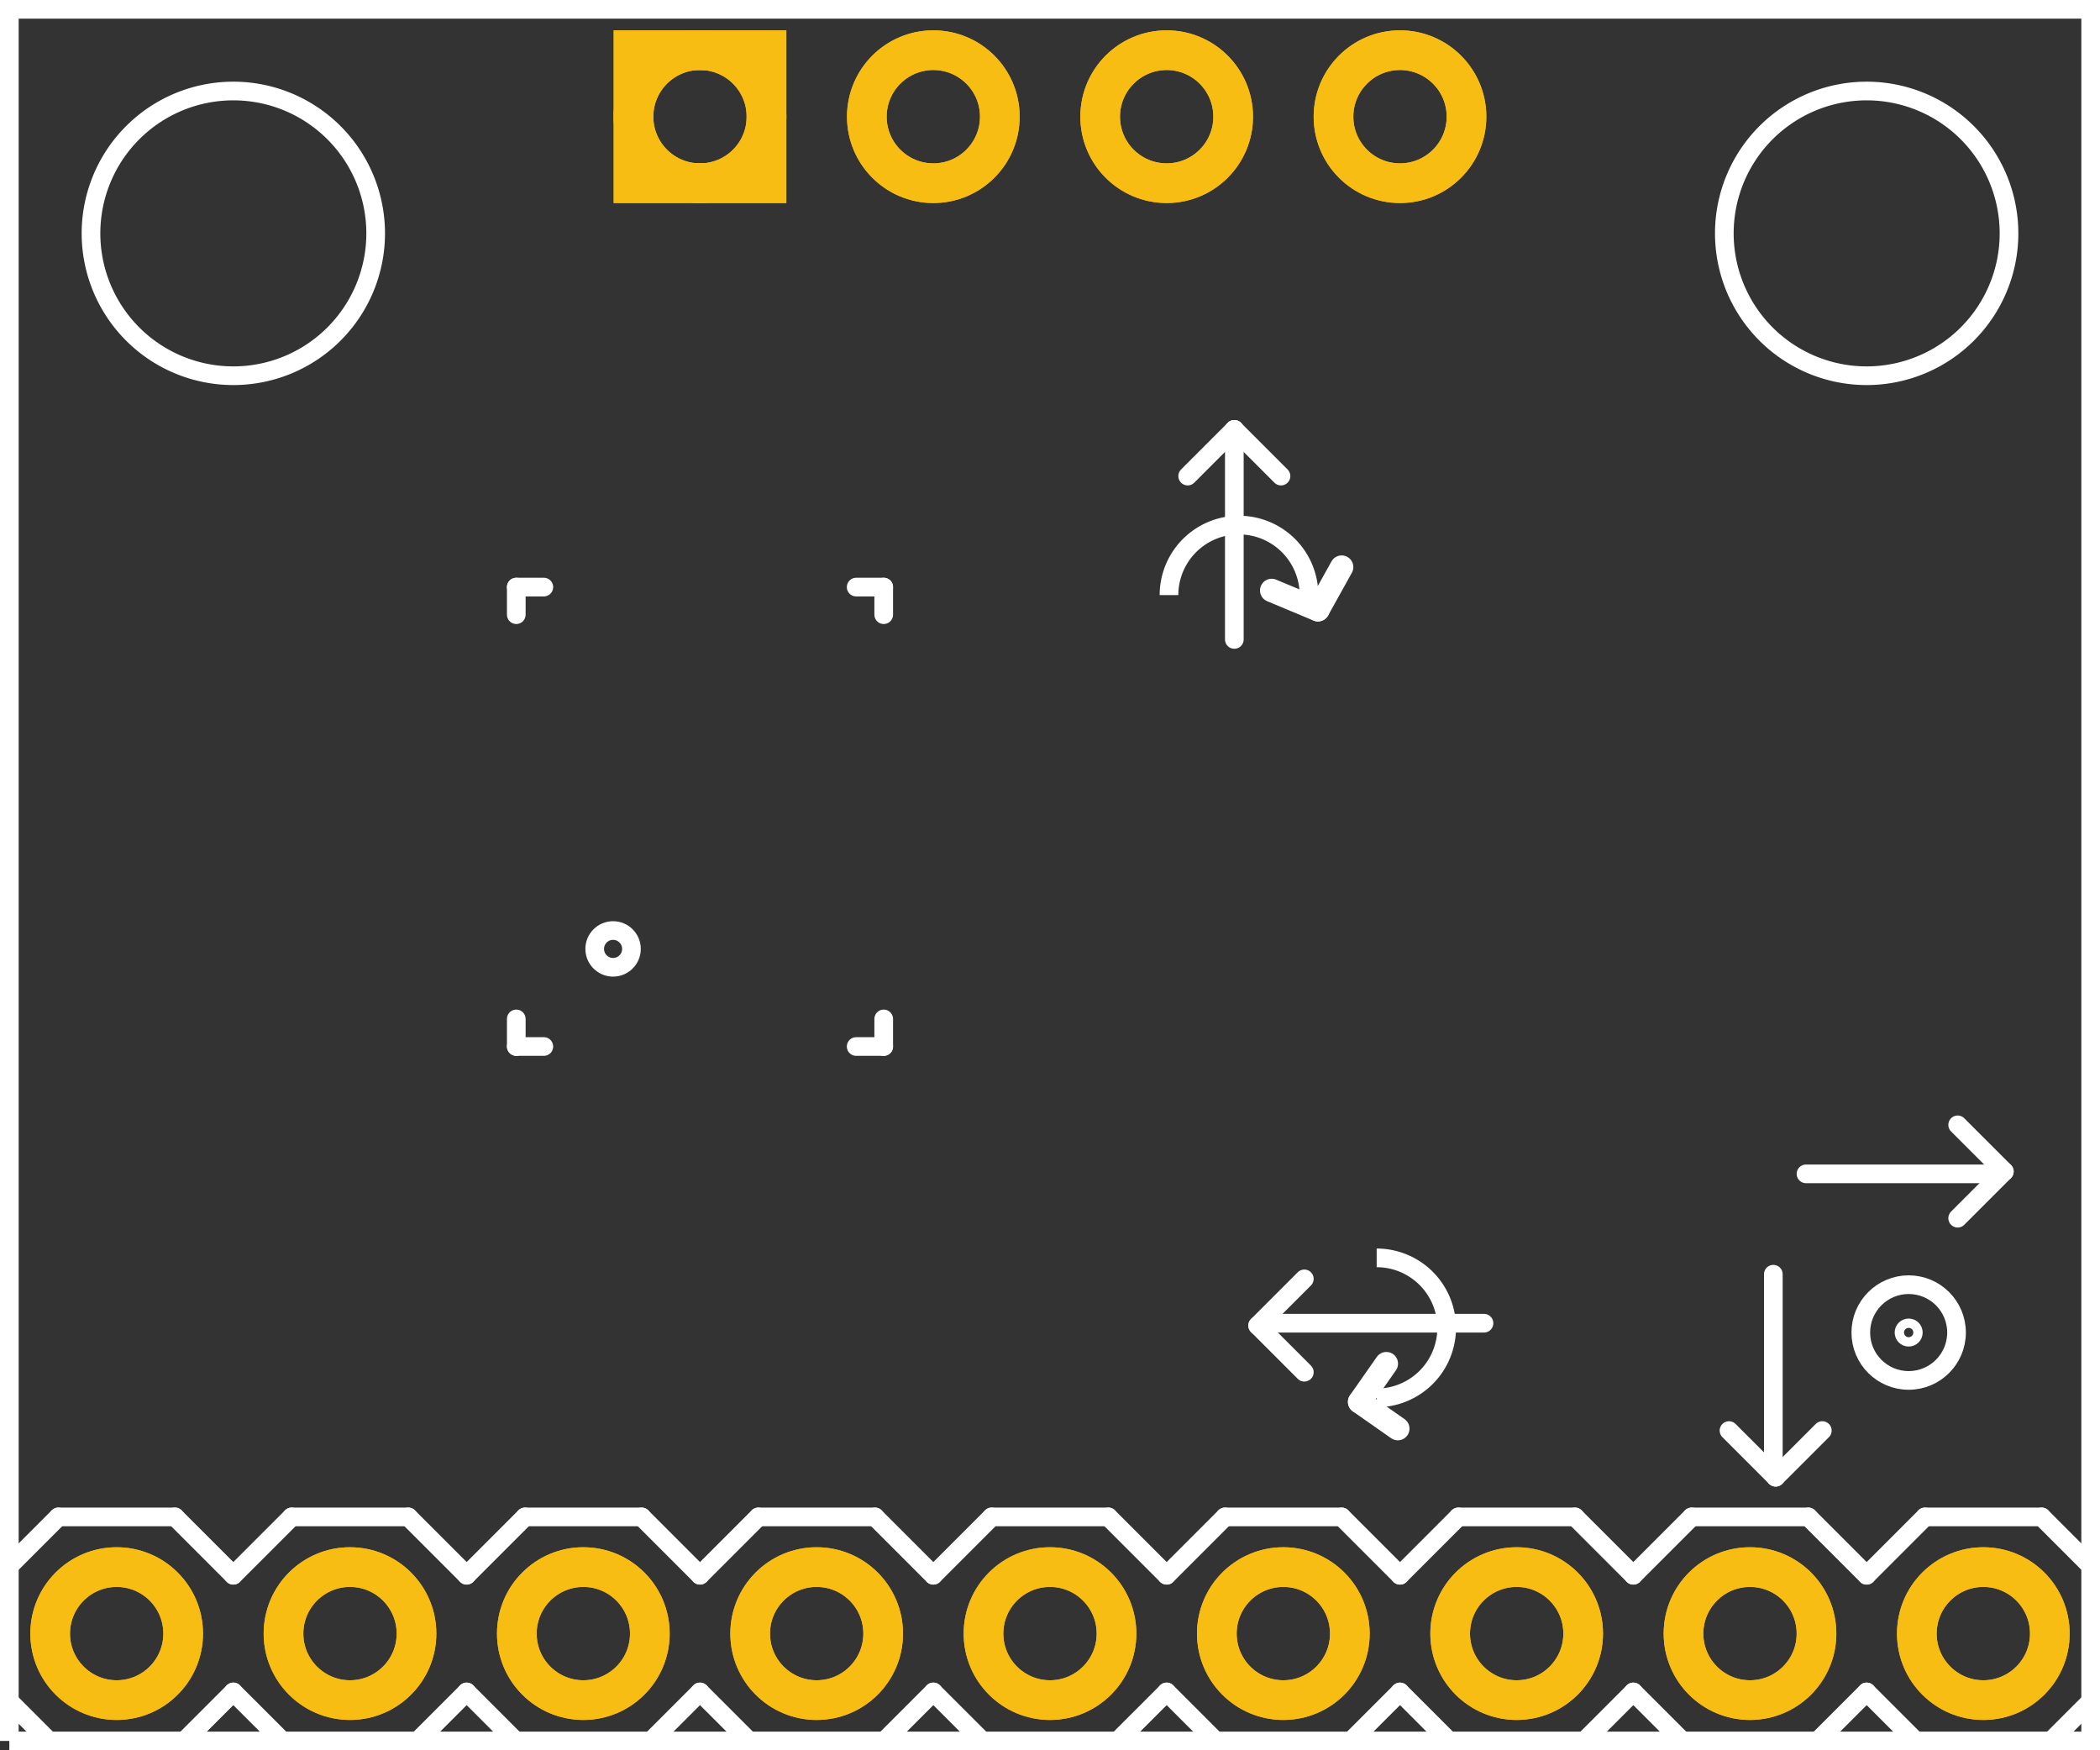 <?xml version='1.0' encoding='UTF-8' standalone='no'?>
<!-- Created with Fritzing (http://www.fritzing.org/) -->
<svg xmlns="http://www.w3.org/2000/svg" width="0.9in" x="0in" version="1.2" y="0in" height="0.75in" viewBox="0 0 64.8 54" baseProfile="tiny">
 <rect x="0" y="0" width="64.8" height="54" fill="#333333" stroke="none"/>
 <desc >Fritzing footprint generated by brd2svg</desc>
 <g  id="silkscreen" stroke-width="0">
  <path  fill="none" stroke="white" stroke-width="0.576" d="M0.288,53.712L64.512,53.712L64.512,0.288L0.288,0.288L0.288,53.712M2.808,7.2a4.392,4.392,0,1,1,8.784,0,4.392,4.392,0,1,1,-8.784,0zM53.208,7.2a4.392,4.392,0,1,1,8.784,0,4.392,4.392,0,1,1,-8.784,0z"/>
  <line  stroke="white" stroke-linecap="round" y1="19.728" x1="38.088" y2="13.248" stroke-width="0.576" x2="38.088"/>
  <line  stroke="white" stroke-linecap="round" y1="13.248" x1="38.088" y2="14.688" stroke-width="0.576" x2="36.648"/>
  <line  stroke="white" stroke-linecap="round" y1="13.248" x1="38.088" y2="14.688" stroke-width="0.576" x2="39.528"/>
  <line  stroke="white" stroke-linecap="round" y1="40.896" x1="38.808" y2="42.336" stroke-width="0.576" x2="40.248"/>
  <line  stroke="white" stroke-linecap="round" y1="40.896" x1="38.808" y2="39.456" stroke-width="0.576" x2="40.248"/>
  <path  fill="none" stroke="white" stroke-width="0.576" d="M40.392,18.36A2.16,2.16,0,1,0,36.072,18.36"/>
  <path  fill="none" stroke="white" stroke-width="0.576" d="M42.48,43.128A2.16,2.16,0,1,0,42.48,38.808"/>
  <line  stroke="white" stroke-linecap="round" y1="18.216" x1="39.24" y2="18.813" stroke-width="0.72" x2="40.668"/>
  <line  stroke="white" stroke-linecap="round" y1="18.813" x1="40.668" y2="17.496" stroke-width="0.72" x2="41.4"/>
  <line  stroke="white" stroke-linecap="round" y1="42.071" x1="42.779" y2="43.251" stroke-width="0.72" x2="41.953"/>
  <line  stroke="white" stroke-linecap="round" y1="43.251" x1="41.953" y2="44.077" stroke-width="0.72" x2="43.133"/>
  <line  stroke="white" stroke-linecap="round" y1="40.824" x1="38.952" y2="40.824" stroke-width="0.576" x2="45.792"/>
  <line  stroke="white" stroke-linecap="round" y1="36.144" x1="61.848" y2="34.704" stroke-width="0.576" x2="60.408"/>
  <line  stroke="white" stroke-linecap="round" y1="36.144" x1="61.848" y2="37.584" stroke-width="0.576" x2="60.408"/>
  <line  stroke="white" stroke-linecap="round" y1="36.216" x1="61.704" y2="36.216" stroke-width="0.576" x2="55.728"/>
  <line  stroke="white" stroke-linecap="round" y1="45.576" x1="54.792" y2="44.136" stroke-width="0.576" x2="56.232"/>
  <line  stroke="white" stroke-linecap="round" y1="45.576" x1="54.792" y2="44.136" stroke-width="0.576" x2="53.352"/>
  <line  stroke="white" stroke-linecap="round" y1="45.432" x1="54.72" y2="39.312" stroke-width="0.576" x2="54.72"/>
  <circle  fill="none" cx="58.896" cy="41.112" stroke="white" r="0.144" stroke-width="0.576"/>
  <circle  fill="none" cx="58.896" cy="41.112" stroke="white" r="1.477" stroke-width="0.576"/>
  <g  stroke-width="0">
   <title >element:JP1</title>
   <g  stroke-width="0">
    <title >package:1X09</title>
    <line  stroke="white" stroke-linecap="round" y1="54" x1="19.8" y2="54" stroke-width="0.576" x2="16.2"/>
    <line  stroke="white" stroke-linecap="round" y1="54" x1="16.2" y2="52.2" stroke-width="0.576" x2="14.4"/>
    <line  stroke="white" stroke-linecap="round" y1="48.6" x1="14.4" y2="46.8" stroke-width="0.576" x2="16.2"/>
    <line  stroke="white" stroke-linecap="round" y1="52.2" x1="28.8" y2="54" stroke-width="0.576" x2="27"/>
    <line  stroke="white" stroke-linecap="round" y1="54" x1="27" y2="54" stroke-width="0.576" x2="23.4"/>
    <line  stroke="white" stroke-linecap="round" y1="54" x1="23.4" y2="52.2" stroke-width="0.576" x2="21.6"/>
    <line  stroke="white" stroke-linecap="round" y1="48.6" x1="21.6" y2="46.8" stroke-width="0.576" x2="23.4"/>
    <line  stroke="white" stroke-linecap="round" y1="46.8" x1="23.4" y2="46.8" stroke-width="0.576" x2="27"/>
    <line  stroke="white" stroke-linecap="round" y1="46.8" x1="27" y2="48.6" stroke-width="0.576" x2="28.8"/>
    <line  stroke="white" stroke-linecap="round" y1="54" x1="19.8" y2="52.2" stroke-width="0.576" x2="21.6"/>
    <line  stroke="white" stroke-linecap="round" y1="48.6" x1="21.6" y2="46.8" stroke-width="0.576" x2="19.8"/>
    <line  stroke="white" stroke-linecap="round" y1="46.8" x1="16.2" y2="46.8" stroke-width="0.576" x2="19.8"/>
    <line  stroke="white" stroke-linecap="round" y1="54" x1="41.4" y2="54" stroke-width="0.576" x2="37.8"/>
    <line  stroke="white" stroke-linecap="round" y1="54" x1="37.8" y2="52.2" stroke-width="0.576" x2="36"/>
    <line  stroke="white" stroke-linecap="round" y1="48.6" x1="36" y2="46.8" stroke-width="0.576" x2="37.8"/>
    <line  stroke="white" stroke-linecap="round" y1="52.2" x1="36" y2="54" stroke-width="0.576" x2="34.2"/>
    <line  stroke="white" stroke-linecap="round" y1="54" x1="34.2" y2="54" stroke-width="0.576" x2="30.6"/>
    <line  stroke="white" stroke-linecap="round" y1="54" x1="30.6" y2="52.2" stroke-width="0.576" x2="28.8"/>
    <line  stroke="white" stroke-linecap="round" y1="48.6" x1="28.8" y2="46.8" stroke-width="0.576" x2="30.6"/>
    <line  stroke="white" stroke-linecap="round" y1="46.8" x1="30.6" y2="46.8" stroke-width="0.576" x2="34.2"/>
    <line  stroke="white" stroke-linecap="round" y1="46.8" x1="34.2" y2="48.6" stroke-width="0.576" x2="36"/>
    <line  stroke="white" stroke-linecap="round" y1="52.2" x1="50.4" y2="54" stroke-width="0.576" x2="48.6"/>
    <line  stroke="white" stroke-linecap="round" y1="54" x1="48.6" y2="54" stroke-width="0.576" x2="45"/>
    <line  stroke="white" stroke-linecap="round" y1="54" x1="45" y2="52.2" stroke-width="0.576" x2="43.2"/>
    <line  stroke="white" stroke-linecap="round" y1="48.6" x1="43.2" y2="46.8" stroke-width="0.576" x2="45"/>
    <line  stroke="white" stroke-linecap="round" y1="46.8" x1="45" y2="46.8" stroke-width="0.576" x2="48.6"/>
    <line  stroke="white" stroke-linecap="round" y1="46.8" x1="48.6" y2="48.6" stroke-width="0.576" x2="50.4"/>
    <line  stroke="white" stroke-linecap="round" y1="54" x1="41.4" y2="52.2" stroke-width="0.576" x2="43.2"/>
    <line  stroke="white" stroke-linecap="round" y1="48.6" x1="43.2" y2="46.8" stroke-width="0.576" x2="41.4"/>
    <line  stroke="white" stroke-linecap="round" y1="46.8" x1="37.8" y2="46.8" stroke-width="0.576" x2="41.4"/>
    <line  stroke="white" stroke-linecap="round" y1="54" x1="63" y2="54" stroke-width="0.576" x2="59.4"/>
    <line  stroke="white" stroke-linecap="round" y1="54" x1="59.4" y2="52.2" stroke-width="0.576" x2="57.6"/>
    <line  stroke="white" stroke-linecap="round" y1="48.6" x1="57.6" y2="46.8" stroke-width="0.576" x2="59.4"/>
    <line  stroke="white" stroke-linecap="round" y1="52.2" x1="57.6" y2="54" stroke-width="0.576" x2="55.8"/>
    <line  stroke="white" stroke-linecap="round" y1="54" x1="55.8" y2="54" stroke-width="0.576" x2="52.2"/>
    <line  stroke="white" stroke-linecap="round" y1="54" x1="52.2" y2="52.2" stroke-width="0.576" x2="50.4"/>
    <line  stroke="white" stroke-linecap="round" y1="48.6" x1="50.4" y2="46.8" stroke-width="0.576" x2="52.2"/>
    <line  stroke="white" stroke-linecap="round" y1="46.8" x1="52.2" y2="46.8" stroke-width="0.576" x2="55.8"/>
    <line  stroke="white" stroke-linecap="round" y1="46.8" x1="55.8" y2="48.6" stroke-width="0.576" x2="57.6"/>
    <line  stroke="white" stroke-linecap="round" y1="52.2" x1="64.8" y2="48.6" stroke-width="0.576" x2="64.8"/>
    <line  stroke="white" stroke-linecap="round" y1="54" x1="63" y2="52.2" stroke-width="0.576" x2="64.8"/>
    <line  stroke="white" stroke-linecap="round" y1="48.6" x1="64.8" y2="46.8" stroke-width="0.576" x2="63"/>
    <line  stroke="white" stroke-linecap="round" y1="46.8" x1="59.4" y2="46.8" stroke-width="0.576" x2="63"/>
    <line  stroke="white" stroke-linecap="round" y1="54" x1="12.6" y2="54" stroke-width="0.576" x2="9"/>
    <line  stroke="white" stroke-linecap="round" y1="54" x1="9" y2="52.2" stroke-width="0.576" x2="7.2"/>
    <line  stroke="white" stroke-linecap="round" y1="48.6" x1="7.2" y2="46.8" stroke-width="0.576" x2="9"/>
    <line  stroke="white" stroke-linecap="round" y1="54" x1="12.6" y2="52.2" stroke-width="0.576" x2="14.4"/>
    <line  stroke="white" stroke-linecap="round" y1="48.6" x1="14.4" y2="46.8" stroke-width="0.576" x2="12.6"/>
    <line  stroke="white" stroke-linecap="round" y1="46.8" x1="9" y2="46.8" stroke-width="0.576" x2="12.6"/>
    <line  stroke="white" stroke-linecap="round" y1="54" x1="5.4" y2="54" stroke-width="0.576" x2="1.8"/>
    <line  stroke="white" stroke-linecap="round" y1="54" x1="1.8" y2="52.2" stroke-width="0.576" x2="0"/>
    <line  stroke="white" stroke-linecap="round" y1="48.6" x1="0" y2="46.8" stroke-width="0.576" x2="1.8"/>
    <line  stroke="white" stroke-linecap="round" y1="54" x1="5.4" y2="52.2" stroke-width="0.576" x2="7.2"/>
    <line  stroke="white" stroke-linecap="round" y1="48.6" x1="7.2" y2="46.8" stroke-width="0.576" x2="5.4"/>
    <line  stroke="white" stroke-linecap="round" y1="46.8" x1="1.8" y2="46.8" stroke-width="0.576" x2="5.4"/>
    <line  stroke="white" stroke-linecap="round" y1="52.2" x1="0" y2="48.6" stroke-width="0.576" x2="0"/>
   </g>
  </g>
  <g  stroke-width="0">
   <title >element:U2</title>
   <g  stroke-width="0">
    <title >package:SPARKFUN_IDG500</title>
    <line  stroke="white" stroke-linecap="round" y1="32.287" x1="15.931" y2="32.287" stroke-width="0.576" x2="16.781"/>
    <line  stroke="white" stroke-linecap="round" y1="32.287" x1="15.931" y2="31.436" stroke-width="0.576" x2="15.931"/>
    <line  stroke="white" stroke-linecap="round" y1="18.113" x1="15.931" y2="18.964" stroke-width="0.576" x2="15.931"/>
    <line  stroke="white" stroke-linecap="round" y1="18.113" x1="15.931" y2="18.113" stroke-width="0.576" x2="16.781"/>
    <line  stroke="white" stroke-linecap="round" y1="18.113" x1="27.269" y2="18.113" stroke-width="0.576" x2="26.419"/>
    <line  stroke="white" stroke-linecap="round" y1="18.113" x1="27.269" y2="18.964" stroke-width="0.576" x2="27.269"/>
    <line  stroke="white" stroke-linecap="round" y1="32.287" x1="27.269" y2="32.287" stroke-width="0.576" x2="26.419"/>
    <line  stroke="white" stroke-linecap="round" y1="32.287" x1="27.269" y2="31.436" stroke-width="0.576" x2="27.269"/>
    <circle  fill="none" cx="18.918" cy="29.276" stroke="white" r="0.567" stroke-width="0.576"/>
   </g>
  </g>
 </g>
 <g  id="copper1" stroke-width="0">
  <circle  fill="none" cx="61.2" cy="50.4" connectorname="XOUT" stroke="#F7BD13" r="2.052" id="connector26pad" stroke-width="1.224"/>
  <circle  fill="none" cx="54" cy="50.4" connectorname="YOUT" stroke="#F7BD13" r="2.052" id="connector27pad" stroke-width="1.224"/>
  <circle  fill="none" cx="46.8" cy="50.4" connectorname="ZOUT" stroke="#F7BD13" r="2.052" id="connector28pad" stroke-width="1.224"/>
  <circle  fill="none" cx="39.6" cy="50.4" connectorname="ST" stroke="#F7BD13" r="2.052" id="connector29pad" stroke-width="1.224"/>
  <circle  fill="none" cx="32.4" cy="50.4" connectorname="VREF" stroke="#F7BD13" r="2.052" id="connector30pad" stroke-width="1.224"/>
  <circle  fill="none" cx="25.2" cy="50.4" connectorname="YRATE" stroke="#F7BD13" r="2.052" id="connector31pad" stroke-width="1.224"/>
  <circle  fill="none" cx="18" cy="50.4" connectorname="XRATE" stroke="#F7BD13" r="2.052" id="connector32pad" stroke-width="1.224"/>
  <circle  fill="none" cx="10.8" cy="50.4" connectorname="GND" stroke="#F7BD13" r="2.052" id="connector33pad" stroke-width="1.224"/>
  <circle  fill="none" cx="3.6" cy="50.4" connectorname="3.3V" stroke="#F7BD13" r="2.052" id="connector34pad" stroke-width="1.224"/>
  <circle  fill="none" cx="21.6" cy="3.6" connectorname="AZ" stroke="#F7BD13" r="2.052" id="connector35pad" stroke-width="1.224"/>
  <rect  width="4.104" x="19.548" y="1.548" fill="none" height="4.104" stroke="#F7BD13" stroke-width="1.224"/>
  <circle  fill="none" cx="28.8" cy="3.6" connectorname="PTATS" stroke="#F7BD13" r="2.052" id="connector36pad" stroke-width="1.224"/>
  <circle  fill="none" cx="36" cy="3.6" connectorname="Y4.5OUT" stroke="#F7BD13" r="2.052" id="connector37pad" stroke-width="1.224"/>
  <circle  fill="none" cx="43.2" cy="3.6" connectorname="X4.5OUT" stroke="#F7BD13" r="2.052" id="connector38pad" stroke-width="1.224"/>
 </g>
 <g  id="copper0" stroke-width="0">
  <circle  fill="none" cx="61.2" cy="50.4" connectorname="XOUT" stroke="#F7BD13" r="2.052" id="connector26pad" stroke-width="1.224"/>
  <circle  fill="none" cx="54" cy="50.4" connectorname="YOUT" stroke="#F7BD13" r="2.052" id="connector27pad" stroke-width="1.224"/>
  <circle  fill="none" cx="46.8" cy="50.4" connectorname="ZOUT" stroke="#F7BD13" r="2.052" id="connector28pad" stroke-width="1.224"/>
  <circle  fill="none" cx="39.6" cy="50.4" connectorname="ST" stroke="#F7BD13" r="2.052" id="connector29pad" stroke-width="1.224"/>
  <circle  fill="none" cx="32.4" cy="50.4" connectorname="VREF" stroke="#F7BD13" r="2.052" id="connector30pad" stroke-width="1.224"/>
  <circle  fill="none" cx="25.2" cy="50.4" connectorname="YRATE" stroke="#F7BD13" r="2.052" id="connector31pad" stroke-width="1.224"/>
  <circle  fill="none" cx="18" cy="50.4" connectorname="XRATE" stroke="#F7BD13" r="2.052" id="connector32pad" stroke-width="1.224"/>
  <circle  fill="none" cx="10.8" cy="50.4" connectorname="GND" stroke="#F7BD13" r="2.052" id="connector33pad" stroke-width="1.224"/>
  <circle  fill="none" cx="3.6" cy="50.4" connectorname="3.3V" stroke="#F7BD13" r="2.052" id="connector34pad" stroke-width="1.224"/>
  <circle  fill="none" cx="21.6" cy="3.6" connectorname="AZ" stroke="#F7BD13" r="2.052" id="connector35pad" stroke-width="1.224"/>
  <rect  width="4.104" x="19.548" y="1.548" fill="none" height="4.104" stroke="#F7BD13" stroke-width="1.224"/>
  <circle  fill="none" cx="28.8" cy="3.6" connectorname="PTATS" stroke="#F7BD13" r="2.052" id="connector36pad" stroke-width="1.224"/>
  <circle  fill="none" cx="36" cy="3.6" connectorname="Y4.5OUT" stroke="#F7BD13" r="2.052" id="connector37pad" stroke-width="1.224"/>
  <circle  fill="none" cx="43.2" cy="3.6" connectorname="X4.5OUT" stroke="#F7BD13" r="2.052" id="connector38pad" stroke-width="1.224"/>
 </g>
</svg>

